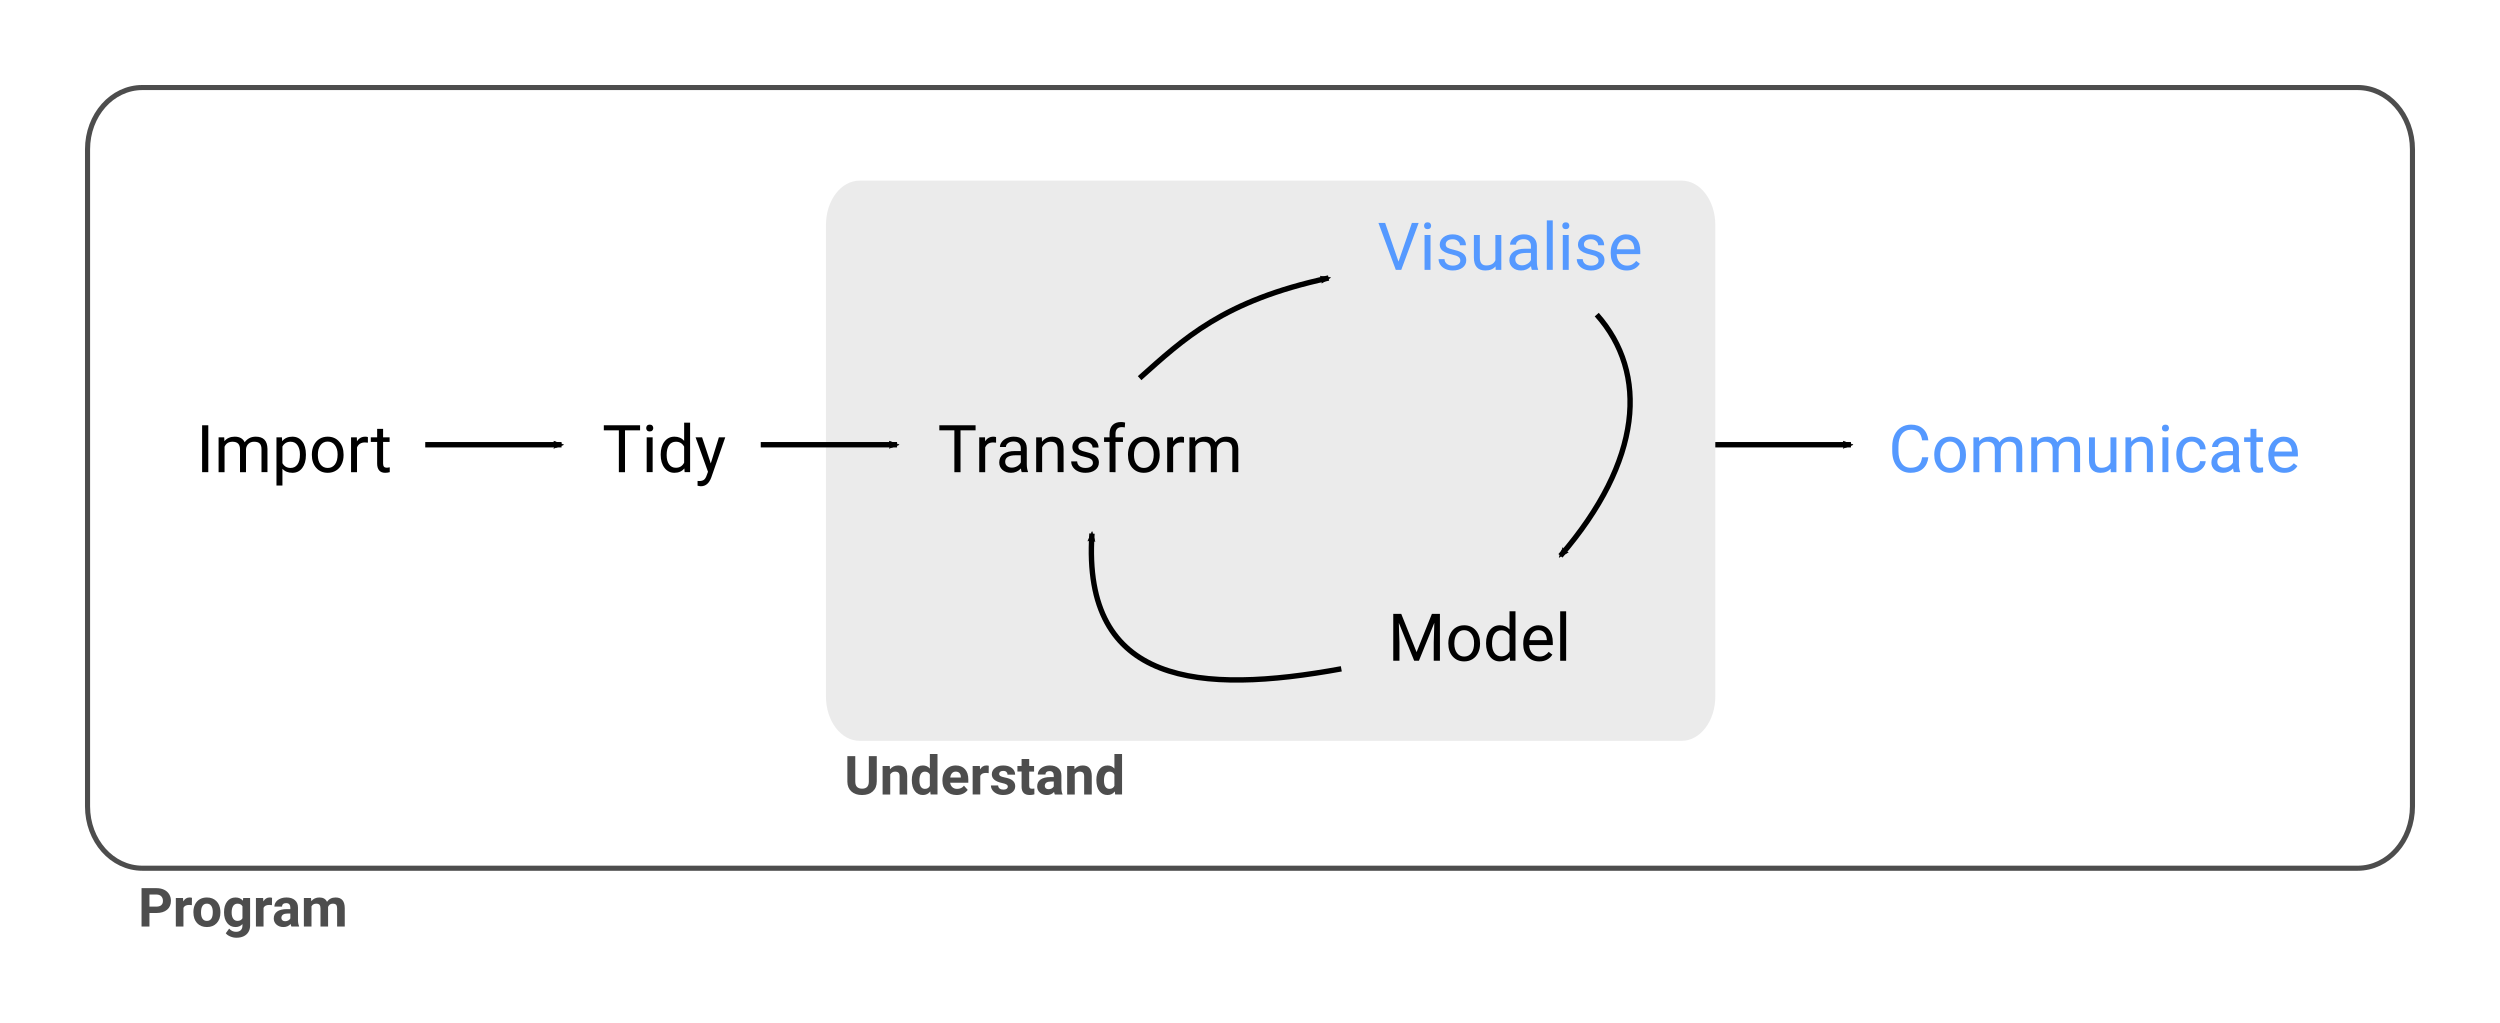 <?xml version="1.0" encoding="UTF-8" standalone="no"?>
<!-- Created with Inkscape (http://www.inkscape.org/) -->

<svg
   xmlns:dc="http://purl.org/dc/elements/1.1/"
   xmlns:cc="http://creativecommons.org/ns#"
   xmlns:rdf="http://www.w3.org/1999/02/22-rdf-syntax-ns#"
   xmlns:svg="http://www.w3.org/2000/svg"
   xmlns="http://www.w3.org/2000/svg"
   xmlns:sodipodi="http://sodipodi.sourceforge.net/DTD/sodipodi-0.dtd"
   xmlns:inkscape="http://www.inkscape.org/namespaces/inkscape"
   version="1.1"
   id="svg2"
   width="147.09mm"
   height="60.173mm"
   viewBox="0 0 555.929 227.427"
   sodipodi:docname="data-science-communicate-otp.svg"
   inkscape:version="0.92.3 (2405546, 2018-03-11)">
  <defs
     id="defs6">
    <marker
       inkscape:stockid="Arrow2Mend"
       orient="auto"
       refY="0"
       refX="0"
       id="marker8276"
       style="overflow:visible"
       inkscape:isstock="true">
      <path
         id="path8274"
         style="fill:#000000;fill-opacity:1;fill-rule:evenodd;stroke:#000000;stroke-width:0.625;stroke-linejoin:round;stroke-opacity:1"
         d="M 8.719,4.034 -2.207,0.016 8.719,-4.002 c -1.745,2.372 -1.735,5.617 -6e-7,8.035 z"
         transform="scale(-0.6)"
         inkscape:connector-curvature="0" />
    </marker>
    <marker
       inkscape:stockid="Arrow2Mend"
       orient="auto"
       refY="0"
       refX="0"
       id="marker7064"
       style="overflow:visible"
       inkscape:isstock="true">
      <path
         id="path7062"
         style="fill:#000000;fill-opacity:1;fill-rule:evenodd;stroke:#000000;stroke-width:0.625;stroke-linejoin:round;stroke-opacity:1"
         d="M 8.719,4.034 -2.207,0.016 8.719,-4.002 c -1.745,2.372 -1.735,5.617 -6e-7,8.035 z"
         transform="scale(-0.6)"
         inkscape:connector-curvature="0" />
    </marker>
    <marker
       inkscape:stockid="Arrow2Mend"
       orient="auto"
       refY="0"
       refX="0"
       id="marker5888"
       style="overflow:visible"
       inkscape:isstock="true"
       inkscape:collect="always">
      <path
         id="path5886"
         style="fill:#000000;fill-opacity:1;fill-rule:evenodd;stroke:#000000;stroke-width:0.625;stroke-linejoin:round;stroke-opacity:1"
         d="M 8.719,4.034 -2.207,0.016 8.719,-4.002 c -1.745,2.372 -1.735,5.617 -6e-7,8.035 z"
         transform="scale(-0.6)"
         inkscape:connector-curvature="0" />
    </marker>
    <marker
       inkscape:stockid="Arrow2Mend"
       orient="auto"
       refY="0"
       refX="0"
       id="marker5845"
       style="overflow:visible"
       inkscape:isstock="true">
      <path
         id="path5843"
         style="fill:#000000;fill-opacity:1;fill-rule:evenodd;stroke:#000000;stroke-width:0.625;stroke-linejoin:round;stroke-opacity:1"
         d="M 8.719,4.034 -2.207,0.016 8.719,-4.002 c -1.745,2.372 -1.735,5.617 -6e-7,8.035 z"
         transform="scale(-0.6)"
         inkscape:connector-curvature="0" />
    </marker>
    <marker
       inkscape:stockid="Arrow2Mend"
       orient="auto"
       refY="0"
       refX="0"
       id="marker5115"
       style="overflow:visible"
       inkscape:isstock="true">
      <path
         id="path5113"
         style="fill:#000000;fill-opacity:1;fill-rule:evenodd;stroke:#000000;stroke-width:0.625;stroke-linejoin:round;stroke-opacity:1"
         d="M 8.719,4.034 -2.207,0.016 8.719,-4.002 c -1.745,2.372 -1.735,5.617 -6e-7,8.035 z"
         transform="scale(-0.6)"
         inkscape:connector-curvature="0" />
    </marker>
    <marker
       inkscape:isstock="true"
       style="overflow:visible"
       id="marker4863"
       refX="0"
       refY="0"
       orient="auto"
       inkscape:stockid="Arrow2Mend"
       inkscape:collect="always">
      <path
         transform="scale(-0.6)"
         d="M 8.719,4.034 -2.207,0.016 8.719,-4.002 c -1.745,2.372 -1.735,5.617 -6e-7,8.035 z"
         style="fill:#000000;fill-opacity:1;fill-rule:evenodd;stroke:#000000;stroke-width:0.625;stroke-linejoin:round;stroke-opacity:1"
         id="path4861"
         inkscape:connector-curvature="0" />
    </marker>
    <marker
       inkscape:stockid="Arrow2Mend"
       orient="auto"
       refY="0"
       refX="0"
       id="Arrow2Mend"
       style="overflow:visible"
       inkscape:isstock="true"
       inkscape:collect="always">
      <path
         id="path4604"
         style="fill:#000000;fill-opacity:1;fill-rule:evenodd;stroke:#000000;stroke-width:0.625;stroke-linejoin:round;stroke-opacity:1"
         d="M 8.719,4.034 -2.207,0.016 8.719,-4.002 c -1.745,2.372 -1.735,5.617 -6e-7,8.035 z"
         transform="scale(-0.6)"
         inkscape:connector-curvature="0" />
    </marker>
  </defs>
  <sodipodi:namedview
     pagecolor="#ffffff"
     bordercolor="#666666"
     borderopacity="1"
     objecttolerance="10"
     gridtolerance="10"
     guidetolerance="10"
     inkscape:pageopacity="0"
     inkscape:pageshadow="2"
     inkscape:window-width="1600"
     inkscape:window-height="832"
     id="namedview4"
     showgrid="false"
     showguides="true"
     inkscape:guide-bbox="true"
     fit-margin-top="5"
     fit-margin-left="5"
     fit-margin-bottom="5"
     fit-margin-right="5"
     units="mm"
     inkscape:zoom="2.6228239"
     inkscape:cx="235.47317"
     inkscape:cy="119.50056"
     inkscape:window-x="0"
     inkscape:window-y="32"
     inkscape:window-maximized="1"
     inkscape:current-layer="svg2" />
  <path
     style="fill:none;fill-opacity:1;stroke:#4d4d4d;stroke-width:1.134;stroke-miterlimit:4;stroke-dasharray:none;paint-order:stroke markers fill"
     d="M 31.665,19.465 H 524.264 c 6.759,0 12.201,6.135 12.201,13.756 V 179.314 c 0,7.621 -5.441,13.756 -12.201,13.756 H 31.665 c -6.759,0 -12.201,-6.135 -12.201,-13.756 V 33.22 c 0,-7.621 5.441,-13.756 12.201,-13.756 z"
     id="rect4537" />
  <g
     aria-label="Program"
     style="font-style:normal;font-weight:normal;font-size:40px;line-height:1.25;font-family:sans-serif;letter-spacing:0px;word-spacing:0px;fill:#4d4d4d;fill-opacity:1;stroke:none"
     id="text4571">
    <path
       d="m 33.232,203.027 v 3.006 h -1.758 v -8.531 h 3.328 q 0.961,0 1.688,0.352 0.732,0.352 1.125,1.002 0.393,0.645 0.393,1.471 0,1.254 -0.861,1.98 -0.855,0.721 -2.373,0.721 z m 0,-1.424 h 1.57 q 0.697,0 1.061,-0.328 0.369,-0.328 0.369,-0.938 0,-0.627 -0.369,-1.014 -0.369,-0.387 -1.02,-0.398 H 33.232 Z"
       style="font-style:normal;font-variant:normal;font-weight:bold;font-stretch:normal;font-size:12px;font-family:Roboto;-inkscape-font-specification:'Roboto Bold';fill:#4d4d4d"
       id="path46" />
    <path
       d="m 42.659,201.281 q -0.346,-0.047 -0.609,-0.047 -0.961,0 -1.26,0.65 v 4.148 h -1.693 v -6.34 h 1.6 l 0.047,0.756 q 0.51,-0.873 1.412,-0.873 0.281,0 0.527,0.076 z"
       style="font-style:normal;font-variant:normal;font-weight:bold;font-stretch:normal;font-size:12px;font-family:Roboto;-inkscape-font-specification:'Roboto Bold';fill:#4d4d4d"
       id="path48" />
    <path
       d="m 43.005,202.805 q 0,-0.943 0.363,-1.682 0.363,-0.738 1.043,-1.143 0.686,-0.404 1.588,-0.404 1.283,0 2.092,0.785 0.814,0.785 0.908,2.133 l 0.012,0.434 q 0,1.459 -0.814,2.344 -0.814,0.879 -2.186,0.879 -1.371,0 -2.191,-0.879 -0.814,-0.879 -0.814,-2.391 z m 1.693,0.123 q 0,0.902 0.34,1.383 0.34,0.475 0.973,0.475 0.615,0 0.961,-0.469 0.346,-0.475 0.346,-1.512 0,-0.885 -0.346,-1.371 -0.346,-0.486 -0.973,-0.486 -0.621,0 -0.961,0.486 -0.34,0.48 -0.34,1.494 z"
       style="font-style:normal;font-variant:normal;font-weight:bold;font-stretch:normal;font-size:12px;font-family:Roboto;-inkscape-font-specification:'Roboto Bold';fill:#4d4d4d"
       id="path50" />
    <path
       d="m 49.819,202.816 q 0,-1.459 0.691,-2.35 0.697,-0.891 1.875,-0.891 1.043,0 1.623,0.715 l 0.07,-0.598 h 1.535 v 6.129 q 0,0.832 -0.381,1.447 -0.375,0.615 -1.061,0.938 -0.686,0.322 -1.605,0.322 -0.697,0 -1.359,-0.281 -0.662,-0.275 -1.002,-0.715 l 0.75,-1.031 q 0.633,0.709 1.535,0.709 0.674,0 1.049,-0.363 0.375,-0.357 0.375,-1.02 v -0.34 q -0.586,0.662 -1.541,0.662 -1.143,0 -1.852,-0.891 -0.703,-0.896 -0.703,-2.373 z m 1.693,0.123 q 0,0.861 0.346,1.354 0.346,0.486 0.949,0.486 0.773,0 1.107,-0.58 v -2.666 q -0.34,-0.58 -1.096,-0.58 -0.609,0 -0.961,0.498 -0.346,0.498 -0.346,1.488 z"
       style="font-style:normal;font-variant:normal;font-weight:bold;font-stretch:normal;font-size:12px;font-family:Roboto;-inkscape-font-specification:'Roboto Bold';fill:#4d4d4d"
       id="path52" />
    <path
       d="m 60.472,201.281 q -0.346,-0.047 -0.609,-0.047 -0.961,0 -1.26,0.65 v 4.148 h -1.693 v -6.34 h 1.6 l 0.047,0.756 q 0.51,-0.873 1.412,-0.873 0.281,0 0.527,0.076 z"
       style="font-style:normal;font-variant:normal;font-weight:bold;font-stretch:normal;font-size:12px;font-family:Roboto;-inkscape-font-specification:'Roboto Bold';fill:#4d4d4d"
       id="path54" />
    <path
       d="m 64.802,206.033 q -0.117,-0.229 -0.17,-0.568 -0.615,0.686 -1.6,0.686 -0.932,0 -1.547,-0.539 -0.609,-0.539 -0.609,-1.359 0,-1.008 0.744,-1.547 0.75,-0.539 2.162,-0.545 h 0.779 v -0.363 q 0,-0.439 -0.229,-0.703 -0.223,-0.264 -0.709,-0.264 -0.428,0 -0.674,0.205 -0.24,0.205 -0.24,0.562 h -1.693 q 0,-0.551 0.34,-1.02 0.34,-0.469 0.961,-0.732 0.621,-0.27 1.395,-0.27 1.172,0 1.857,0.592 0.691,0.586 0.691,1.652 v 2.748 q 0.006,0.902 0.252,1.365 v 0.1 z m -1.4,-1.178 q 0.375,0 0.691,-0.164 0.316,-0.17 0.469,-0.451 v -1.09 h -0.633 q -1.271,0 -1.354,0.879 l -0.006,0.1 q 0,0.316 0.223,0.521 0.223,0.205 0.609,0.205 z"
       style="font-style:normal;font-variant:normal;font-weight:bold;font-stretch:normal;font-size:12px;font-family:Roboto;-inkscape-font-specification:'Roboto Bold';fill:#4d4d4d"
       id="path56" />
    <path
       d="m 69.161,199.693 0.053,0.709 q 0.674,-0.826 1.822,-0.826 1.225,0 1.682,0.967 0.668,-0.967 1.904,-0.967 1.031,0 1.535,0.604 0.504,0.598 0.504,1.805 v 4.049 h -1.699 v -4.043 q 0,-0.539 -0.211,-0.785 -0.211,-0.252 -0.744,-0.252 -0.762,0 -1.055,0.727 l 0.006,4.354 h -1.693 v -4.037 q 0,-0.551 -0.217,-0.797 -0.217,-0.246 -0.738,-0.246 -0.721,0 -1.043,0.598 v 4.482 h -1.693 v -6.34 z"
       style="font-style:normal;font-variant:normal;font-weight:bold;font-stretch:normal;font-size:12px;font-family:Roboto;-inkscape-font-specification:'Roboto Bold';fill:#4d4d4d"
       id="path58" />
  </g>
  <g
     id="g10460"
     transform="translate(27.617,19.465)">
    <path
       inkscape:connector-curvature="0"
       id="path5111"
       d="m 353.673,79.432 h 30.311"
       style="fill:none;stroke:#000000;stroke-width:1.2;stroke-linecap:butt;stroke-linejoin:miter;stroke-miterlimit:4;stroke-dasharray:none;stroke-opacity:1;marker-end:url(#marker5115)" />
    <path
       style="fill:#ebebeb;fill-opacity:1;stroke:none;stroke-width:0.594;stroke-miterlimit:4;stroke-dasharray:none;paint-order:stroke markers fill"
       d="m 163.548,20.7 h 182.775 c 4.154,0 7.498,4.403 7.498,9.871 V 135.409 c 0,5.469 -3.344,9.871 -7.498,9.871 h -182.775 c -4.154,0 -7.498,-4.403 -7.498,-9.871 V 30.571 c 0,-5.469 3.344,-9.871 7.498,-9.871 z"
       id="rect4539" />
    <g
       aria-label="Import"
       style="font-style:normal;font-weight:normal;font-size:40px;line-height:1.25;font-family:sans-serif;letter-spacing:0px;word-spacing:0px;fill:#000000;fill-opacity:1;stroke:none"
       id="text4543">
      <path
         d="m 18.699,85.532 h -1.375 V 75.105 h 1.375 z"
         style="font-style:normal;font-variant:normal;font-weight:normal;font-stretch:normal;font-size:14.667px;font-family:Roboto;-inkscape-font-specification:Roboto"
         id="path62" />
      <path
         d="m 22.244,77.784 0.036,0.859 q 0.852,-1.003 2.299,-1.003 1.626,0 2.213,1.246 0.387,-0.559 1.003,-0.902 0.623,-0.344 1.468,-0.344 2.549,0 2.592,2.7 v 5.192 H 30.53 v -5.113 q 0,-0.831 -0.38,-1.239 -0.38,-0.415 -1.275,-0.415 -0.738,0 -1.225,0.444 -0.487,0.437 -0.566,1.182 v 5.142 h -1.332 v -5.077 q 0,-1.69 -1.654,-1.69 -1.303,0 -1.783,1.11 v 5.658 h -1.325 V 77.784 Z"
         style="font-style:normal;font-variant:normal;font-weight:normal;font-stretch:normal;font-size:14.667px;font-family:Roboto;-inkscape-font-specification:Roboto"
         id="path64" />
      <path
         d="m 40.405,81.744 q 0,1.769 -0.809,2.85 -0.809,1.081 -2.191,1.081 -1.411,0 -2.22,-0.895 v 3.731 h -1.325 V 77.784 h 1.21 l 0.064,0.859 q 0.809,-1.003 2.249,-1.003 1.396,0 2.206,1.053 0.816,1.053 0.816,2.929 z m -1.325,-0.15 q 0,-1.311 -0.559,-2.07 -0.559,-0.759 -1.533,-0.759 -1.203,0 -1.805,1.067 v 3.702 q 0.594,1.06 1.819,1.06 0.952,0 1.511,-0.752 0.566,-0.759 0.566,-2.249 z"
         style="font-style:normal;font-variant:normal;font-weight:normal;font-stretch:normal;font-size:14.667px;font-family:Roboto;-inkscape-font-specification:Roboto"
         id="path66" />
      <path
         d="m 41.73,81.586 q 0,-1.139 0.444,-2.048 0.451,-0.91 1.246,-1.404 0.802,-0.494 1.826,-0.494 1.583,0 2.557,1.096 0.981,1.096 0.981,2.915 v 0.093 q 0,1.132 -0.437,2.034 -0.43,0.895 -1.239,1.396 -0.802,0.501 -1.848,0.501 -1.576,0 -2.557,-1.096 -0.974,-1.096 -0.974,-2.9 z m 1.332,0.158 q 0,1.289 0.594,2.07 0.602,0.781 1.604,0.781 1.01,0 1.604,-0.788 0.594,-0.795 0.594,-2.22 0,-1.275 -0.609,-2.062 -0.602,-0.795 -1.604,-0.795 -0.981,0 -1.583,0.781 -0.602,0.781 -0.602,2.234 z"
         style="font-style:normal;font-variant:normal;font-weight:normal;font-stretch:normal;font-size:14.667px;font-family:Roboto;-inkscape-font-specification:Roboto"
         id="path68" />
      <path
         d="m 54.191,78.973 q -0.301,-0.05 -0.652,-0.05 -1.303,0 -1.769,1.11 v 5.5 h -1.325 V 77.784 h 1.289 l 0.021,0.895 q 0.652,-1.038 1.848,-1.038 0.387,0 0.587,0.1 z"
         style="font-style:normal;font-variant:normal;font-weight:normal;font-stretch:normal;font-size:14.667px;font-family:Roboto;-inkscape-font-specification:Roboto"
         id="path70" />
      <path
         d="m 57.571,75.907 v 1.876 h 1.447 v 1.024 h -1.447 v 4.805 q 0,0.465 0.193,0.702 0.193,0.229 0.659,0.229 0.229,0 0.63,-0.086 v 1.074 q -0.523,0.143 -1.017,0.143 -0.888,0 -1.339,-0.537 -0.451,-0.537 -0.451,-1.525 V 78.808 H 54.836 V 77.784 h 1.411 v -1.876 z"
         style="font-style:normal;font-variant:normal;font-weight:normal;font-stretch:normal;font-size:14.667px;font-family:Roboto;-inkscape-font-specification:Roboto"
         id="path72" />
    </g>
    <g
       aria-label="Tidy"
       style="font-style:normal;font-weight:normal;font-size:40px;line-height:1.25;font-family:sans-serif;letter-spacing:0px;word-spacing:0px;fill:#000000;fill-opacity:1;stroke:none"
       id="text4547">
      <path
         d="m 114.719,76.237 h -3.352 v 9.296 h -1.368 v -9.296 h -3.344 v -1.132 h 8.064 z"
         style="font-style:normal;font-variant:normal;font-weight:normal;font-stretch:normal;font-size:14.667px;font-family:Roboto;-inkscape-font-specification:Roboto"
         id="path75" />
      <path
         d="m 117.512,85.532 h -1.325 V 77.784 h 1.325 z m -1.432,-9.804 q 0,-0.322 0.193,-0.544 0.201,-0.222 0.587,-0.222 0.387,0 0.587,0.222 0.201,0.222 0.201,0.544 0,0.322 -0.201,0.537 -0.201,0.215 -0.587,0.215 -0.387,0 -0.587,-0.215 -0.193,-0.215 -0.193,-0.537 z"
         style="font-style:normal;font-variant:normal;font-weight:normal;font-stretch:normal;font-size:14.667px;font-family:Roboto;-inkscape-font-specification:Roboto"
         id="path77" />
      <path
         d="m 119.302,81.594 q 0,-1.783 0.845,-2.865 0.845,-1.089 2.213,-1.089 1.361,0 2.156,0.931 v -4.039 h 1.325 v 11 h -1.217 l -0.064,-0.831 q -0.795,0.974 -2.213,0.974 -1.346,0 -2.199,-1.103 -0.845,-1.103 -0.845,-2.879 z m 1.325,0.15 q 0,1.318 0.544,2.062 0.544,0.745 1.504,0.745 1.26,0 1.841,-1.132 v -3.559 q -0.594,-1.096 -1.826,-1.096 -0.974,0 -1.518,0.752 -0.544,0.752 -0.544,2.227 z"
         style="font-style:normal;font-variant:normal;font-weight:normal;font-stretch:normal;font-size:14.667px;font-family:Roboto;-inkscape-font-specification:Roboto"
         id="path79" />
      <path
         d="m 130.438,83.592 1.805,-5.808 h 1.418 l -3.115,8.945 q -0.723,1.934 -2.299,1.934 l -0.251,-0.021 -0.494,-0.093 v -1.074 l 0.358,0.029 q 0.673,0 1.046,-0.272 0.38,-0.272 0.623,-0.995 l 0.294,-0.788 -2.764,-7.663 h 1.447 z"
         style="font-style:normal;font-variant:normal;font-weight:normal;font-stretch:normal;font-size:14.667px;font-family:Roboto;-inkscape-font-specification:Roboto"
         id="path81" />
    </g>
    <g
       aria-label="Transform"
       style="font-style:normal;font-weight:normal;font-size:40px;line-height:1.25;font-family:sans-serif;letter-spacing:0px;word-spacing:0px;fill:#000000;fill-opacity:1;stroke:none"
       id="text4551">
      <path
         d="m 189.327,76.237 h -3.352 v 9.296 h -1.368 v -9.296 h -3.344 v -1.132 h 8.064 z"
         style="font-style:normal;font-variant:normal;font-weight:normal;font-stretch:normal;font-size:14.667px;font-family:Roboto;-inkscape-font-specification:Roboto"
         id="path84" />
      <path
         d="m 193.881,78.973 q -0.301,-0.05 -0.652,-0.05 -1.303,0 -1.769,1.11 v 5.5 h -1.325 V 77.784 h 1.289 l 0.021,0.895 q 0.652,-1.038 1.848,-1.038 0.387,0 0.587,0.1 z"
         style="font-style:normal;font-variant:normal;font-weight:normal;font-stretch:normal;font-size:14.667px;font-family:Roboto;-inkscape-font-specification:Roboto"
         id="path86" />
      <path
         d="m 199.589,85.532 q -0.115,-0.229 -0.186,-0.816 -0.924,0.96 -2.206,0.96 -1.146,0 -1.883,-0.645 -0.73,-0.652 -0.73,-1.647 0,-1.21 0.917,-1.876 0.924,-0.673 2.592,-0.673 h 1.289 v -0.609 q 0,-0.695 -0.415,-1.103 -0.415,-0.415 -1.225,-0.415 -0.709,0 -1.189,0.358 -0.48,0.358 -0.48,0.867 h -1.332 q 0,-0.58 0.408,-1.117 0.415,-0.544 1.117,-0.859 0.709,-0.315 1.554,-0.315 1.339,0 2.098,0.673 0.759,0.666 0.788,1.84 v 3.566 q 0,1.067 0.272,1.697 v 0.115 z m -2.199,-1.01 q 0.623,0 1.182,-0.322 0.559,-0.322 0.809,-0.838 v -1.59 h -1.038 q -2.435,0 -2.435,1.425 0,0.623 0.415,0.974 0.415,0.351 1.067,0.351 z"
         style="font-style:normal;font-variant:normal;font-weight:normal;font-stretch:normal;font-size:14.667px;font-family:Roboto;-inkscape-font-specification:Roboto"
         id="path88" />
      <path
         d="m 204.051,77.784 0.043,0.974 q 0.888,-1.117 2.32,-1.117 2.456,0 2.478,2.771 v 5.12 h -1.325 v -5.128 q -0.007,-0.838 -0.387,-1.239 -0.372,-0.401 -1.167,-0.401 -0.645,0 -1.132,0.344 -0.487,0.344 -0.759,0.902 v 5.521 H 202.797 V 77.784 Z"
         style="font-style:normal;font-variant:normal;font-weight:normal;font-stretch:normal;font-size:14.667px;font-family:Roboto;-inkscape-font-specification:Roboto"
         id="path90" />
      <path
         d="m 215.416,83.477 q 0,-0.537 -0.408,-0.831 -0.401,-0.301 -1.411,-0.516 -1.003,-0.215 -1.597,-0.516 -0.587,-0.301 -0.874,-0.716 -0.279,-0.415 -0.279,-0.988 0,-0.952 0.802,-1.611 0.809,-0.659 2.062,-0.659 1.318,0 2.134,0.68 0.824,0.68 0.824,1.74 h -1.332 q 0,-0.544 -0.465,-0.938 -0.458,-0.394 -1.16,-0.394 -0.723,0 -1.132,0.315 -0.408,0.315 -0.408,0.824 0,0.48 0.38,0.723 0.38,0.243 1.368,0.465 0.995,0.222 1.611,0.53 0.616,0.308 0.91,0.745 0.301,0.43 0.301,1.053 0,1.038 -0.831,1.669 -0.831,0.623 -2.156,0.623 -0.931,0 -1.647,-0.329 -0.716,-0.329 -1.124,-0.917 -0.401,-0.594 -0.401,-1.282 h 1.325 q 0.036,0.666 0.53,1.06 0.501,0.387 1.318,0.387 0.752,0 1.203,-0.301 0.458,-0.308 0.458,-0.816 z"
         style="font-style:normal;font-variant:normal;font-weight:normal;font-stretch:normal;font-size:14.667px;font-family:Roboto;-inkscape-font-specification:Roboto"
         id="path92" />
      <path
         d="m 219.118,85.532 v -6.725 h -1.225 V 77.784 h 1.225 v -0.795 q 0,-1.246 0.666,-1.926 0.666,-0.68 1.883,-0.68 0.458,0 0.91,0.122 l -0.072,1.074 q -0.337,-0.064 -0.716,-0.064 -0.645,0 -0.995,0.38 -0.351,0.372 -0.351,1.074 v 0.816 h 1.654 v 1.024 h -1.654 v 6.725 z"
         style="font-style:normal;font-variant:normal;font-weight:normal;font-stretch:normal;font-size:14.667px;font-family:Roboto;-inkscape-font-specification:Roboto"
         id="path94" />
      <path
         d="m 223.215,81.586 q 0,-1.139 0.444,-2.048 0.451,-0.91 1.246,-1.404 0.802,-0.494 1.826,-0.494 1.583,0 2.557,1.096 0.981,1.096 0.981,2.915 v 0.093 q 0,1.132 -0.437,2.034 -0.43,0.895 -1.239,1.396 -0.802,0.501 -1.848,0.501 -1.576,0 -2.557,-1.096 -0.974,-1.096 -0.974,-2.9 z m 1.332,0.158 q 0,1.289 0.594,2.07 0.602,0.781 1.604,0.781 1.01,0 1.604,-0.788 0.594,-0.795 0.594,-2.22 0,-1.275 -0.609,-2.062 -0.602,-0.795 -1.604,-0.795 -0.981,0 -1.583,0.781 -0.602,0.781 -0.602,2.234 z"
         style="font-style:normal;font-variant:normal;font-weight:normal;font-stretch:normal;font-size:14.667px;font-family:Roboto;-inkscape-font-specification:Roboto"
         id="path96" />
      <path
         d="m 235.676,78.973 q -0.301,-0.05 -0.652,-0.05 -1.303,0 -1.769,1.11 v 5.5 h -1.325 V 77.784 h 1.289 l 0.021,0.895 q 0.652,-1.038 1.848,-1.038 0.387,0 0.587,0.1 z"
         style="font-style:normal;font-variant:normal;font-weight:normal;font-stretch:normal;font-size:14.667px;font-family:Roboto;-inkscape-font-specification:Roboto"
         id="path98" />
      <path
         d="m 238.132,77.784 0.036,0.859 q 0.852,-1.003 2.299,-1.003 1.626,0 2.213,1.246 0.387,-0.559 1.003,-0.902 0.623,-0.344 1.468,-0.344 2.549,0 2.592,2.7 v 5.192 h -1.325 v -5.113 q 0,-0.831 -0.38,-1.239 -0.38,-0.415 -1.275,-0.415 -0.738,0 -1.225,0.444 -0.487,0.437 -0.566,1.182 v 5.142 h -1.332 v -5.077 q 0,-1.69 -1.654,-1.69 -1.303,0 -1.783,1.11 v 5.658 h -1.325 V 77.784 Z"
         style="font-style:normal;font-variant:normal;font-weight:normal;font-stretch:normal;font-size:14.667px;font-family:Roboto;-inkscape-font-specification:Roboto"
         id="path100" />
    </g>
    <g
       aria-label="Visualise"
       style="font-style:normal;font-weight:normal;font-size:40px;line-height:1.25;font-family:sans-serif;letter-spacing:0px;word-spacing:0px;fill:#0597fe;fill-opacity:1;stroke:none"
       id="text4555">
      <path
         d="m 283.369,38.717 2.979,-8.601 h 1.504 l -3.867,10.427 h -1.217 l -3.86,-10.427 h 1.497 z"
         style="font-style:normal;font-variant:normal;font-weight:normal;font-stretch:normal;font-size:14.667px;font-family:Roboto;-inkscape-font-specification:Roboto;fill:#5599ff;fill-opacity:1"
         id="path103" />
      <path
         d="m 290.488,40.543 h -1.325 v -7.749 h 1.325 z m -1.432,-9.804 q 0,-0.322 0.193,-0.544 0.201,-0.222 0.587,-0.222 0.387,0 0.587,0.222 0.201,0.222 0.201,0.544 0,0.322 -0.201,0.537 -0.201,0.215 -0.587,0.215 -0.387,0 -0.587,-0.215 -0.193,-0.215 -0.193,-0.537 z"
         style="font-style:normal;font-variant:normal;font-weight:normal;font-stretch:normal;font-size:14.667px;font-family:Roboto;-inkscape-font-specification:Roboto;fill:#5599ff;fill-opacity:1"
         id="path105" />
      <path
         d="m 297.112,38.487 q 0,-0.537 -0.408,-0.831 -0.401,-0.301 -1.411,-0.516 -1.003,-0.215 -1.597,-0.516 -0.587,-0.301 -0.874,-0.716 -0.279,-0.415 -0.279,-0.988 0,-0.952 0.802,-1.611 0.809,-0.659 2.062,-0.659 1.318,0 2.134,0.68 0.824,0.68 0.824,1.74 h -1.332 q 0,-0.544 -0.466,-0.938 -0.458,-0.394 -1.16,-0.394 -0.723,0 -1.132,0.315 -0.408,0.315 -0.408,0.824 0,0.48 0.38,0.723 0.38,0.243 1.368,0.465 0.995,0.222 1.611,0.53 0.616,0.308 0.909,0.745 0.301,0.43 0.301,1.053 0,1.038 -0.831,1.669 -0.831,0.623 -2.156,0.623 -0.931,0 -1.647,-0.329 -0.716,-0.329 -1.124,-0.917 -0.401,-0.594 -0.401,-1.282 h 1.325 q 0.036,0.666 0.53,1.06 0.501,0.387 1.318,0.387 0.752,0 1.203,-0.301 0.458,-0.308 0.458,-0.816 z"
         style="font-style:normal;font-variant:normal;font-weight:normal;font-stretch:normal;font-size:14.667px;font-family:Roboto;-inkscape-font-specification:Roboto;fill:#5599ff;fill-opacity:1"
         id="path107" />
      <path
         d="m 304.947,39.776 q -0.773,0.91 -2.27,0.91 -1.239,0 -1.891,-0.716 -0.645,-0.723 -0.652,-2.134 v -5.042 h 1.325 v 5.006 q 0,1.762 1.432,1.762 1.518,0 2.02,-1.132 v -5.636 h 1.325 v 7.749 h -1.26 z"
         style="font-style:normal;font-variant:normal;font-weight:normal;font-stretch:normal;font-size:14.667px;font-family:Roboto;-inkscape-font-specification:Roboto;fill:#5599ff;fill-opacity:1"
         id="path109" />
      <path
         d="m 313.025,40.543 q -0.115,-0.229 -0.186,-0.816 Q 311.915,40.686 310.633,40.686 q -1.146,0 -1.883,-0.645 -0.73,-0.652 -0.73,-1.647 0,-1.21 0.917,-1.876 0.924,-0.673 2.592,-0.673 h 1.289 V 35.236 q 0,-0.695 -0.415,-1.103 -0.415,-0.415 -1.225,-0.415 -0.709,0 -1.189,0.358 -0.48,0.358 -0.48,0.867 h -1.332 q 0,-0.58 0.408,-1.117 0.415,-0.544 1.117,-0.859 0.709,-0.315 1.554,-0.315 1.339,0 2.098,0.673 0.759,0.666 0.788,1.84 v 3.566 q 0,1.067 0.272,1.697 v 0.115 z m -2.199,-1.01 q 0.623,0 1.182,-0.322 0.559,-0.322 0.809,-0.838 v -1.59 h -1.038 q -2.435,0 -2.435,1.425 0,0.623 0.415,0.974 0.415,0.351 1.067,0.351 z"
         style="font-style:normal;font-variant:normal;font-weight:normal;font-stretch:normal;font-size:14.667px;font-family:Roboto;-inkscape-font-specification:Roboto;fill:#5599ff;fill-opacity:1"
         id="path111" />
      <path
         d="m 317.673,40.543 h -1.325 v -11 h 1.325 z"
         style="font-style:normal;font-variant:normal;font-weight:normal;font-stretch:normal;font-size:14.667px;font-family:Roboto;-inkscape-font-specification:Roboto;fill:#5599ff;fill-opacity:1"
         id="path113" />
      <path
         d="m 321.225,40.543 h -1.325 v -7.749 h 1.325 z m -1.432,-9.804 q 0,-0.322 0.193,-0.544 0.201,-0.222 0.587,-0.222 0.387,0 0.587,0.222 0.201,0.222 0.201,0.544 0,0.322 -0.201,0.537 -0.201,0.215 -0.587,0.215 -0.387,0 -0.587,-0.215 -0.193,-0.215 -0.193,-0.537 z"
         style="font-style:normal;font-variant:normal;font-weight:normal;font-stretch:normal;font-size:14.667px;font-family:Roboto;-inkscape-font-specification:Roboto;fill:#5599ff;fill-opacity:1"
         id="path115" />
      <path
         d="m 327.849,38.487 q 0,-0.537 -0.408,-0.831 -0.401,-0.301 -1.411,-0.516 -1.003,-0.215 -1.597,-0.516 -0.587,-0.301 -0.874,-0.716 -0.279,-0.415 -0.279,-0.988 0,-0.952 0.802,-1.611 0.809,-0.659 2.062,-0.659 1.318,0 2.134,0.68 0.824,0.68 0.824,1.74 h -1.332 q 0,-0.544 -0.466,-0.938 -0.458,-0.394 -1.16,-0.394 -0.723,0 -1.132,0.315 -0.408,0.315 -0.408,0.824 0,0.48 0.38,0.723 0.38,0.243 1.368,0.465 0.995,0.222 1.611,0.53 0.616,0.308 0.909,0.745 0.301,0.43 0.301,1.053 0,1.038 -0.831,1.669 -0.831,0.623 -2.156,0.623 -0.931,0 -1.647,-0.329 -0.716,-0.329 -1.124,-0.917 -0.401,-0.594 -0.401,-1.282 h 1.325 q 0.036,0.666 0.53,1.06 0.501,0.387 1.318,0.387 0.752,0 1.203,-0.301 0.458,-0.308 0.458,-0.816 z"
         style="font-style:normal;font-variant:normal;font-weight:normal;font-stretch:normal;font-size:14.667px;font-family:Roboto;-inkscape-font-specification:Roboto;fill:#5599ff;fill-opacity:1"
         id="path117" />
      <path
         d="m 334.115,40.686 q -1.576,0 -2.564,-1.031 -0.988,-1.038 -0.988,-2.771 v -0.243 q 0,-1.153 0.437,-2.055 0.444,-0.91 1.232,-1.418 0.795,-0.516 1.719,-0.516 1.511,0 2.349,0.995 0.838,0.995 0.838,2.85 v 0.551 h -5.249 q 0.029,1.146 0.666,1.855 0.645,0.702 1.633,0.702 0.702,0 1.189,-0.286 0.487,-0.286 0.852,-0.759 l 0.809,0.63 Q 336.063,40.686 334.115,40.686 Z m -0.165,-6.947 q -0.802,0 -1.346,0.587 -0.544,0.58 -0.673,1.633 h 3.882 v -0.1 q -0.057,-1.01 -0.544,-1.561 -0.487,-0.559 -1.318,-0.559 z"
         style="font-style:normal;font-variant:normal;font-weight:normal;font-stretch:normal;font-size:14.667px;font-family:Roboto;-inkscape-font-specification:Roboto;fill:#5599ff;fill-opacity:1"
         id="path119" />
    </g>
    <g
       aria-label="Model"
       style="font-style:normal;font-weight:normal;font-size:40px;line-height:1.25;font-family:sans-serif;letter-spacing:0px;word-spacing:0px;fill:#000000;fill-opacity:1;stroke:none"
       id="text4559">
      <path
         d="m 283.981,117.045 3.409,8.508 3.409,-8.508 h 1.783 v 10.427 h -1.375 v -4.061 l 0.129,-4.383 -3.423,8.443 h -1.053 l -3.416,-8.422 0.136,4.361 v 4.061 h -1.375 v -10.427 z"
         style="font-style:normal;font-variant:normal;font-weight:normal;font-stretch:normal;font-size:14.667px;font-family:Roboto;-inkscape-font-specification:Roboto"
         id="path122" />
      <path
         d="m 294.451,123.526 q 0,-1.139 0.444,-2.048 0.451,-0.91 1.246,-1.404 0.802,-0.494 1.826,-0.494 1.583,0 2.557,1.096 0.981,1.096 0.981,2.915 v 0.093 q 0,1.132 -0.437,2.034 -0.43,0.895 -1.239,1.396 -0.802,0.501 -1.848,0.501 -1.576,0 -2.557,-1.096 -0.974,-1.096 -0.974,-2.9 z m 1.332,0.158 q 0,1.289 0.594,2.07 0.602,0.781 1.604,0.781 1.01,0 1.604,-0.788 0.594,-0.795 0.594,-2.22 0,-1.275 -0.609,-2.062 -0.602,-0.795 -1.604,-0.795 -0.981,0 -1.583,0.781 -0.602,0.781 -0.602,2.234 z"
         style="font-style:normal;font-variant:normal;font-weight:normal;font-stretch:normal;font-size:14.667px;font-family:Roboto;-inkscape-font-specification:Roboto"
         id="path124" />
      <path
         d="m 302.844,123.533 q 0,-1.783 0.845,-2.865 0.845,-1.089 2.213,-1.089 1.361,0 2.156,0.931 v -4.039 h 1.325 v 11 h -1.217 l -0.065,-0.831 q -0.795,0.974 -2.213,0.974 -1.346,0 -2.199,-1.103 -0.845,-1.103 -0.845,-2.879 z m 1.325,0.15 q 0,1.318 0.544,2.062 0.544,0.745 1.504,0.745 1.26,0 1.84,-1.132 v -3.559 q -0.594,-1.096 -1.826,-1.096 -0.974,0 -1.518,0.752 -0.544,0.752 -0.544,2.227 z"
         style="font-style:normal;font-variant:normal;font-weight:normal;font-stretch:normal;font-size:14.667px;font-family:Roboto;-inkscape-font-specification:Roboto"
         id="path126" />
      <path
         d="m 314.661,127.615 q -1.576,0 -2.564,-1.031 -0.988,-1.038 -0.988,-2.771 v -0.243 q 0,-1.153 0.437,-2.055 0.444,-0.909 1.232,-1.418 0.795,-0.516 1.719,-0.516 1.511,0 2.349,0.995 0.838,0.995 0.838,2.85 v 0.551 h -5.249 q 0.029,1.146 0.666,1.855 0.645,0.702 1.633,0.702 0.702,0 1.189,-0.286 0.487,-0.286 0.852,-0.759 l 0.809,0.63 q -0.974,1.497 -2.922,1.497 z m -0.165,-6.947 q -0.802,0 -1.346,0.587 -0.544,0.58 -0.673,1.633 h 3.882 v -0.1 q -0.057,-1.01 -0.544,-1.561 -0.487,-0.559 -1.318,-0.559 z"
         style="font-style:normal;font-variant:normal;font-weight:normal;font-stretch:normal;font-size:14.667px;font-family:Roboto;-inkscape-font-specification:Roboto"
         id="path128" />
      <path
         d="m 320.648,127.472 h -1.325 v -11 h 1.325 z"
         style="font-style:normal;font-variant:normal;font-weight:normal;font-stretch:normal;font-size:14.667px;font-family:Roboto;-inkscape-font-specification:Roboto"
         id="path130" />
    </g>
    <g
       aria-label="Communicate"
       style="font-style:normal;font-weight:normal;font-size:40px;line-height:1.25;font-family:sans-serif;letter-spacing:0px;word-spacing:0px;fill:#000000;fill-opacity:1;stroke:none"
       id="text4563">
      <path
         d="m 401.194,82.224 q -0.193,1.654 -1.225,2.557 -1.024,0.895 -2.729,0.895 -1.848,0 -2.965,-1.325 -1.11,-1.325 -1.11,-3.545 v -1.003 q 0,-1.454 0.516,-2.557 0.523,-1.103 1.475,-1.69 0.952,-0.594 2.206,-0.594 1.661,0 2.664,0.931 1.003,0.924 1.167,2.564 h -1.382 q -0.179,-1.246 -0.781,-1.805 -0.594,-0.559 -1.669,-0.559 -1.318,0 -2.07,0.974 -0.745,0.974 -0.745,2.771 v 1.01 q 0,1.697 0.709,2.7 0.709,1.003 1.984,1.003 1.146,0 1.755,-0.516 0.616,-0.523 0.816,-1.812 z"
         style="font-style:normal;font-variant:normal;font-weight:normal;font-stretch:normal;font-size:14.667px;font-family:Roboto;-inkscape-font-specification:Roboto;fill:#5599ff"
         id="path133" />
      <path
         d="m 402.505,81.586 q 0,-1.139 0.444,-2.048 0.451,-0.91 1.246,-1.404 0.802,-0.494 1.826,-0.494 1.583,0 2.557,1.096 0.981,1.096 0.981,2.915 v 0.093 q 0,1.132 -0.437,2.034 -0.43,0.895 -1.239,1.396 -0.802,0.501 -1.848,0.501 -1.576,0 -2.557,-1.096 -0.974,-1.096 -0.974,-2.9 z m 1.332,0.158 q 0,1.289 0.594,2.07 0.602,0.781 1.604,0.781 1.01,0 1.604,-0.788 0.594,-0.795 0.594,-2.22 0,-1.275 -0.609,-2.062 -0.602,-0.795 -1.604,-0.795 -0.981,0 -1.583,0.781 -0.602,0.781 -0.602,2.234 z"
         style="font-style:normal;font-variant:normal;font-weight:normal;font-stretch:normal;font-size:14.667px;font-family:Roboto;-inkscape-font-specification:Roboto;fill:#5599ff"
         id="path135" />
      <path
         d="m 412.467,77.784 0.036,0.859 q 0.852,-1.003 2.299,-1.003 1.626,0 2.213,1.246 0.387,-0.559 1.003,-0.902 0.623,-0.344 1.468,-0.344 2.549,0 2.592,2.7 v 5.192 h -1.325 v -5.113 q 0,-0.831 -0.38,-1.239 -0.38,-0.415 -1.275,-0.415 -0.738,0 -1.225,0.444 -0.487,0.437 -0.566,1.182 v 5.142 h -1.332 v -5.077 q 0,-1.69 -1.654,-1.69 -1.303,0 -1.783,1.11 v 5.658 h -1.325 v -7.749 z"
         style="font-style:normal;font-variant:normal;font-weight:normal;font-stretch:normal;font-size:14.667px;font-family:Roboto;-inkscape-font-specification:Roboto;fill:#5599ff"
         id="path137" />
      <path
         d="m 425.329,77.784 0.036,0.859 q 0.852,-1.003 2.299,-1.003 1.626,0 2.213,1.246 0.387,-0.559 1.003,-0.902 0.623,-0.344 1.468,-0.344 2.549,0 2.592,2.7 v 5.192 h -1.325 v -5.113 q 0,-0.831 -0.38,-1.239 -0.38,-0.415 -1.275,-0.415 -0.738,0 -1.225,0.444 -0.487,0.437 -0.566,1.182 v 5.142 h -1.332 v -5.077 q 0,-1.69 -1.654,-1.69 -1.303,0 -1.783,1.11 v 5.658 h -1.325 v -7.749 z"
         style="font-style:normal;font-variant:normal;font-weight:normal;font-stretch:normal;font-size:14.667px;font-family:Roboto;-inkscape-font-specification:Roboto;fill:#5599ff"
         id="path139" />
      <path
         d="m 441.728,84.766 q -0.773,0.91 -2.27,0.91 -1.239,0 -1.891,-0.716 -0.645,-0.723 -0.652,-2.134 v -5.042 h 1.325 v 5.006 q 0,1.762 1.432,1.762 1.518,0 2.02,-1.132 v -5.636 h 1.325 v 7.749 h -1.26 z"
         style="font-style:normal;font-variant:normal;font-weight:normal;font-stretch:normal;font-size:14.667px;font-family:Roboto;-inkscape-font-specification:Roboto;fill:#5599ff"
         id="path141" />
      <path
         d="m 446.276,77.784 0.043,0.974 q 0.888,-1.117 2.32,-1.117 2.456,0 2.478,2.771 v 5.12 h -1.325 v -5.128 q -0.007,-0.838 -0.387,-1.239 -0.372,-0.401 -1.167,-0.401 -0.645,0 -1.132,0.344 -0.487,0.344 -0.759,0.902 v 5.521 h -1.325 v -7.749 z"
         style="font-style:normal;font-variant:normal;font-weight:normal;font-stretch:normal;font-size:14.667px;font-family:Roboto;-inkscape-font-specification:Roboto;fill:#5599ff"
         id="path143" />
      <path
         d="m 454.569,85.532 h -1.325 v -7.749 h 1.325 z m -1.432,-9.804 q 0,-0.322 0.193,-0.544 0.201,-0.222 0.587,-0.222 0.387,0 0.587,0.222 0.201,0.222 0.201,0.544 0,0.322 -0.201,0.537 -0.201,0.215 -0.587,0.215 -0.387,0 -0.587,-0.215 -0.193,-0.215 -0.193,-0.537 z"
         style="font-style:normal;font-variant:normal;font-weight:normal;font-stretch:normal;font-size:14.667px;font-family:Roboto;-inkscape-font-specification:Roboto;fill:#5599ff"
         id="path145" />
      <path
         d="m 459.789,84.594 q 0.709,0 1.239,-0.43 0.53,-0.43 0.587,-1.074 h 1.253 q -0.036,0.666 -0.458,1.268 -0.423,0.602 -1.132,0.96 -0.702,0.358 -1.49,0.358 -1.583,0 -2.521,-1.053 -0.931,-1.06 -0.931,-2.893 v -0.222 q 0,-1.132 0.415,-2.012 0.415,-0.881 1.189,-1.368 0.781,-0.487 1.84,-0.487 1.303,0 2.163,0.781 0.867,0.781 0.924,2.027 h -1.253 q -0.057,-0.752 -0.573,-1.232 -0.508,-0.487 -1.26,-0.487 -1.01,0 -1.568,0.73 -0.551,0.723 -0.551,2.098 v 0.251 q 0,1.339 0.551,2.062 0.551,0.723 1.576,0.723 z"
         style="font-style:normal;font-variant:normal;font-weight:normal;font-stretch:normal;font-size:14.667px;font-family:Roboto;-inkscape-font-specification:Roboto;fill:#5599ff"
         id="path147" />
      <path
         d="m 469.142,85.532 q -0.115,-0.229 -0.186,-0.816 -0.924,0.96 -2.206,0.96 -1.146,0 -1.883,-0.645 -0.73,-0.652 -0.73,-1.647 0,-1.21 0.917,-1.876 0.924,-0.673 2.592,-0.673 h 1.289 v -0.609 q 0,-0.695 -0.415,-1.103 -0.415,-0.415 -1.225,-0.415 -0.709,0 -1.189,0.358 -0.48,0.358 -0.48,0.867 h -1.332 q 0,-0.58 0.408,-1.117 0.415,-0.544 1.117,-0.859 0.709,-0.315 1.554,-0.315 1.339,0 2.098,0.673 0.759,0.666 0.788,1.84 v 3.566 q 0,1.067 0.272,1.697 v 0.115 z m -2.199,-1.01 q 0.623,0 1.182,-0.322 0.559,-0.322 0.809,-0.838 v -1.59 h -1.038 q -2.435,0 -2.435,1.425 0,0.623 0.415,0.974 0.415,0.351 1.067,0.351 z"
         style="font-style:normal;font-variant:normal;font-weight:normal;font-stretch:normal;font-size:14.667px;font-family:Roboto;-inkscape-font-specification:Roboto;fill:#5599ff"
         id="path149" />
      <path
         d="m 474.148,75.907 v 1.876 h 1.447 v 1.024 h -1.447 v 4.805 q 0,0.465 0.193,0.702 0.193,0.229 0.659,0.229 0.229,0 0.63,-0.086 v 1.074 q -0.523,0.143 -1.017,0.143 -0.888,0 -1.339,-0.537 -0.451,-0.537 -0.451,-1.525 v -4.805 h -1.411 v -1.024 h 1.411 V 75.907 Z"
         style="font-style:normal;font-variant:normal;font-weight:normal;font-stretch:normal;font-size:14.667px;font-family:Roboto;-inkscape-font-specification:Roboto;fill:#5599ff"
         id="path151" />
      <path
         d="m 480.35,85.676 q -1.576,0 -2.564,-1.031 -0.988,-1.038 -0.988,-2.771 v -0.243 q 0,-1.153 0.437,-2.055 0.444,-0.91 1.232,-1.418 0.795,-0.516 1.719,-0.516 1.511,0 2.349,0.995 0.838,0.995 0.838,2.85 v 0.551 h -5.249 q 0.029,1.146 0.666,1.855 0.645,0.702 1.633,0.702 0.702,0 1.189,-0.286 0.487,-0.286 0.852,-0.759 l 0.809,0.63 q -0.974,1.497 -2.922,1.497 z m -0.165,-6.947 q -0.802,0 -1.346,0.587 -0.544,0.58 -0.673,1.633 h 3.882 v -0.1 q -0.057,-1.01 -0.544,-1.561 -0.487,-0.559 -1.318,-0.559 z"
         style="font-style:normal;font-variant:normal;font-weight:normal;font-stretch:normal;font-size:14.667px;font-family:Roboto;-inkscape-font-specification:Roboto;fill:#5599ff"
         id="path153" />
    </g>
    <g
       aria-label="Understand"
       style="font-style:normal;font-weight:normal;font-size:40px;line-height:1.25;font-family:sans-serif;letter-spacing:0px;word-spacing:0px;fill:#4d4d4d;fill-opacity:1;stroke:none"
       id="text4567">
      <path
         d="m 167.351,148.68 v 5.619 q 0,1.4 -0.879,2.215 -0.873,0.814 -2.391,0.814 -1.494,0 -2.373,-0.791 -0.879,-0.791 -0.896,-2.174 v -5.684 h 1.758 v 5.631 q 0,0.838 0.398,1.225 0.404,0.381 1.113,0.381 1.482,0 1.506,-1.559 v -5.678 z"
         style="font-style:normal;font-variant:normal;font-weight:bold;font-stretch:normal;font-size:12px;font-family:Roboto;-inkscape-font-specification:'Roboto Bold';fill:#4d4d4d"
         id="path156" />
      <path
         d="m 170.24,150.871 0.053,0.732 q 0.68,-0.85 1.822,-0.85 1.008,0 1.5,0.592 0.492,0.592 0.504,1.77 v 4.096 h -1.693 v -4.055 q 0,-0.539 -0.234,-0.779 -0.234,-0.246 -0.779,-0.246 -0.715,0 -1.072,0.609 v 4.471 h -1.693 v -6.34 z"
         style="font-style:normal;font-variant:normal;font-weight:bold;font-stretch:normal;font-size:12px;font-family:Roboto;-inkscape-font-specification:'Roboto Bold';fill:#4d4d4d"
         id="path158" />
      <path
         d="m 175.144,153.994 q 0,-1.482 0.662,-2.361 0.668,-0.879 1.822,-0.879 0.926,0 1.529,0.691 v -3.234 h 1.699 v 9 h -1.529 l -0.082,-0.674 q -0.633,0.791 -1.629,0.791 -1.119,0 -1.799,-0.879 -0.674,-0.885 -0.674,-2.455 z m 1.693,0.123 q 0,0.891 0.311,1.365 0.311,0.475 0.902,0.475 0.785,0 1.107,-0.662 v -2.502 q -0.316,-0.662 -1.096,-0.662 -1.225,0 -1.225,1.986 z"
         style="font-style:normal;font-variant:normal;font-weight:bold;font-stretch:normal;font-size:12px;font-family:Roboto;-inkscape-font-specification:'Roboto Bold';fill:#4d4d4d"
         id="path160" />
      <path
         d="m 185.1,157.328 q -1.395,0 -2.273,-0.855 -0.873,-0.855 -0.873,-2.279 v -0.164 q 0,-0.955 0.369,-1.705 0.369,-0.756 1.043,-1.16 0.68,-0.41 1.547,-0.41 1.301,0 2.045,0.82 0.75,0.82 0.75,2.326 v 0.691 h -4.037 q 0.082,0.621 0.492,0.996 0.416,0.375 1.049,0.375 0.979,0 1.529,-0.709 l 0.832,0.932 q -0.381,0.539 -1.031,0.844 -0.65,0.299 -1.441,0.299 z m -0.193,-5.203 q -0.504,0 -0.82,0.34 -0.311,0.34 -0.398,0.973 h 2.355 v -0.135 q -0.012,-0.562 -0.305,-0.867 -0.293,-0.311 -0.832,-0.311 z"
         style="font-style:normal;font-variant:normal;font-weight:bold;font-stretch:normal;font-size:12px;font-family:Roboto;-inkscape-font-specification:'Roboto Bold';fill:#4d4d4d"
         id="path162" />
      <path
         d="m 192.236,152.459 q -0.346,-0.047 -0.609,-0.047 -0.961,0 -1.26,0.65 v 4.148 h -1.693 v -6.34 h 1.6 l 0.047,0.756 q 0.51,-0.873 1.412,-0.873 0.281,0 0.527,0.076 z"
         style="font-style:normal;font-variant:normal;font-weight:bold;font-stretch:normal;font-size:12px;font-family:Roboto;-inkscape-font-specification:'Roboto Bold';fill:#4d4d4d"
         id="path164" />
      <path
         d="m 196.49,155.459 q 0,-0.311 -0.311,-0.486 -0.305,-0.182 -0.984,-0.322 -2.262,-0.475 -2.262,-1.922 0,-0.844 0.697,-1.406 0.703,-0.568 1.834,-0.568 1.207,0 1.928,0.568 0.727,0.568 0.727,1.477 h -1.693 q 0,-0.363 -0.234,-0.598 -0.234,-0.24 -0.732,-0.24 -0.428,0 -0.662,0.193 -0.234,0.193 -0.234,0.492 0,0.281 0.264,0.457 0.27,0.17 0.902,0.299 0.633,0.123 1.066,0.281 1.342,0.492 1.342,1.705 0,0.867 -0.744,1.406 -0.744,0.533 -1.922,0.533 -0.797,0 -1.418,-0.281 -0.615,-0.287 -0.967,-0.779 -0.352,-0.498 -0.352,-1.072 h 1.605 q 0.023,0.451 0.334,0.691 0.311,0.24 0.832,0.24 0.486,0 0.732,-0.182 0.252,-0.188 0.252,-0.486 z"
         style="font-style:normal;font-variant:normal;font-weight:bold;font-stretch:normal;font-size:12px;font-family:Roboto;-inkscape-font-specification:'Roboto Bold';fill:#4d4d4d"
         id="path166" />
      <path
         d="m 201.248,149.312 v 1.559 h 1.084 v 1.242 h -1.084 v 3.164 q 0,0.352 0.135,0.504 0.135,0.152 0.516,0.152 0.281,0 0.498,-0.041 v 1.283 q -0.498,0.152 -1.025,0.152 -1.781,0 -1.816,-1.799 v -3.416 h -0.926 v -1.242 h 0.926 v -1.559 z"
         style="font-style:normal;font-variant:normal;font-weight:bold;font-stretch:normal;font-size:12px;font-family:Roboto;-inkscape-font-specification:'Roboto Bold';fill:#4d4d4d"
         id="path168" />
      <path
         d="m 206.949,157.211 q -0.117,-0.229 -0.17,-0.568 -0.615,0.686 -1.6,0.686 -0.932,0 -1.547,-0.539 -0.609,-0.539 -0.609,-1.359 0,-1.008 0.744,-1.547 0.75,-0.539 2.162,-0.545 h 0.779 v -0.363 q 0,-0.439 -0.229,-0.703 -0.223,-0.264 -0.709,-0.264 -0.428,0 -0.674,0.205 -0.24,0.205 -0.24,0.562 h -1.693 q 0,-0.551 0.34,-1.02 0.34,-0.469 0.961,-0.732 0.621,-0.27 1.395,-0.27 1.172,0 1.857,0.592 0.691,0.586 0.691,1.652 v 2.748 q 0.006,0.902 0.252,1.365 v 0.1 z m -1.4,-1.178 q 0.375,0 0.691,-0.164 0.316,-0.17 0.469,-0.451 v -1.09 h -0.633 q -1.271,0 -1.354,0.879 l -0.006,0.1 q 0,0.316 0.223,0.521 0.223,0.205 0.609,0.205 z"
         style="font-style:normal;font-variant:normal;font-weight:bold;font-stretch:normal;font-size:12px;font-family:Roboto;-inkscape-font-specification:'Roboto Bold';fill:#4d4d4d"
         id="path170" />
      <path
         d="m 211.279,150.871 0.053,0.732 q 0.68,-0.85 1.822,-0.85 1.008,0 1.5,0.592 0.492,0.592 0.504,1.77 v 4.096 h -1.693 v -4.055 q 0,-0.539 -0.234,-0.779 -0.234,-0.246 -0.779,-0.246 -0.715,0 -1.072,0.609 v 4.471 h -1.693 v -6.34 z"
         style="font-style:normal;font-variant:normal;font-weight:bold;font-stretch:normal;font-size:12px;font-family:Roboto;-inkscape-font-specification:'Roboto Bold';fill:#4d4d4d"
         id="path172" />
      <path
         d="m 216.184,153.994 q 0,-1.482 0.662,-2.361 0.668,-0.879 1.822,-0.879 0.926,0 1.529,0.691 v -3.234 h 1.699 v 9 h -1.529 l -0.082,-0.674 q -0.633,0.791 -1.629,0.791 -1.119,0 -1.799,-0.879 -0.674,-0.885 -0.674,-2.455 z m 1.693,0.123 q 0,0.891 0.311,1.365 0.311,0.475 0.902,0.475 0.785,0 1.107,-0.662 v -2.502 q -0.316,-0.662 -1.096,-0.662 -1.225,0 -1.225,1.986 z"
         style="font-style:normal;font-variant:normal;font-weight:bold;font-stretch:normal;font-size:12px;font-family:Roboto;-inkscape-font-specification:'Roboto Bold';fill:#4d4d4d"
         id="path174" />
    </g>
    <path
       inkscape:connector-curvature="0"
       id="path4575"
       d="M 66.943,79.432 H 97.254"
       style="fill:none;stroke:#000000;stroke-width:1.2;stroke-linecap:butt;stroke-linejoin:miter;stroke-miterlimit:4;stroke-dasharray:none;stroke-opacity:1;marker-end:url(#Arrow2Mend)" />
    <path
       style="fill:none;stroke:#000000;stroke-width:1.2;stroke-linecap:butt;stroke-linejoin:miter;stroke-miterlimit:4;stroke-dasharray:none;stroke-opacity:1;marker-end:url(#marker4863)"
       d="m 141.551,79.432 h 30.311"
       id="path4859"
       inkscape:connector-curvature="0" />
    <path
       sodipodi:nodetypes="cc"
       inkscape:connector-curvature="0"
       id="path5884"
       d="m 225.798,64.625 c 9.751,-8.661 18.494,-17.212 42.027,-22.267"
       style="fill:none;stroke:#000000;stroke-width:1.2;stroke-linecap:butt;stroke-linejoin:miter;stroke-miterlimit:4;stroke-dasharray:none;stroke-opacity:1;marker-end:url(#marker5888)" />
    <path
       sodipodi:nodetypes="cc"
       inkscape:connector-curvature="0"
       id="path7060"
       d="m 270.654,129.264 c -31.299,5.723 -57.674,3.741 -55.451,-30.077"
       style="fill:none;stroke:#000000;stroke-width:1.2;stroke-linecap:butt;stroke-linejoin:miter;stroke-miterlimit:4;stroke-dasharray:none;stroke-opacity:1;marker-end:url(#marker7064)" />
    <path
       sodipodi:nodetypes="cc"
       inkscape:connector-curvature="0"
       id="path8272"
       d="m 327.452,50.499 c 11.592,13.041 10.135,32.526 -8.07,53.638"
       style="fill:none;stroke:#000000;stroke-width:1.2;stroke-linecap:butt;stroke-linejoin:miter;stroke-miterlimit:4;stroke-dasharray:none;stroke-opacity:1;marker-end:url(#marker8276)" />
  </g>
</svg>
